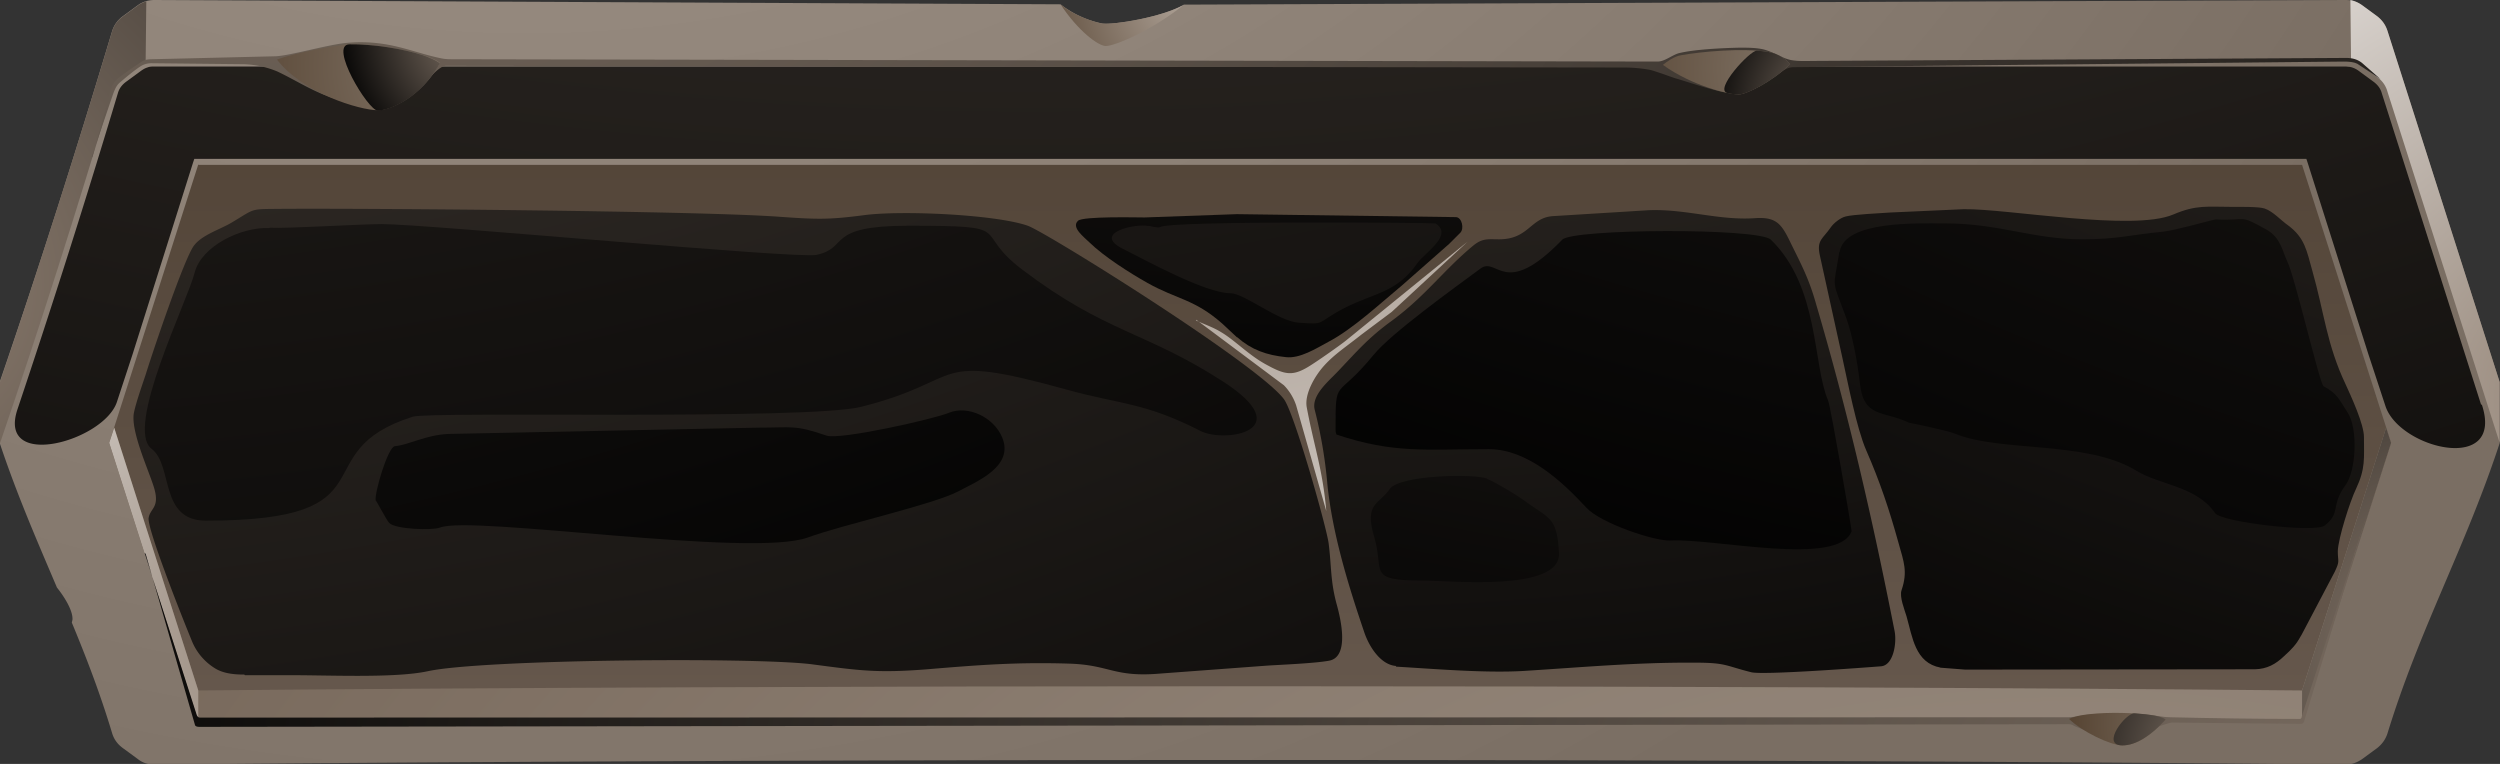 <svg xmlns="http://www.w3.org/2000/svg" xmlns:xlink="http://www.w3.org/1999/xlink" viewBox="0 0 75.53 23.08">
  <rect x="0" y="0" width="75.53" height="23.08" fill="#333333" stroke="none"/>
  <defs>
    <radialGradient xlink:href="#a" id="f" cx="15.92" cy="-34.26" r="66.82" fx="15.92" fy="-34.26">
      <stop offset="0" stop-color="#b0a499"/>
      <stop offset="1" stop-color="#7a6e63"/>
    </radialGradient>
    <radialGradient xlink:href="#a" id="b" cx="-3.79" cy="8.6" r="30.28" fx="-3.79" fy="8.6">
      <stop offset="0" stop-color="#918173"/>
      <stop offset="1"/>
    </radialGradient>
    <radialGradient xlink:href="#a" id="c" cx="78.47" cy="12.08" r="22.46" fx="78.47" fy="12.08">
      <stop offset="0" stop-color="#918173"/>
      <stop offset="1" stop-color="#fff"/>
    </radialGradient>
    <radialGradient xlink:href="#a" id="h" cx="62.26" cy="61.18" r="90.41" fx="62.26" fy="61.18">
      <stop offset="0" stop-color="#b0a499"/>
      <stop offset="1" stop-color="#69594b"/>
    </radialGradient>
    <radialGradient xlink:href="#b" id="i" cx="31.11" cy="-118.83" r="161.68" fx="31.11" fy="-118.83"/>
    <radialGradient xlink:href="#a" id="j" cx="35.9" cy=".02" r="5.36" fx="35.9" fy=".02">
      <stop offset="0" stop-color="#b0a499"/>
      <stop offset="1" stop-color="#4f3c2a"/>
    </radialGradient>
    <radialGradient xlink:href="#b" id="k" cx="74.61" cy="20.1" r="16.75" fx="74.61" fy="20.1"/>
    <radialGradient xlink:href="#c" id="l" cx="9.23" cy="19.49" r="19.06" fx="9.23" fy="19.49"/>
    <radialGradient xlink:href="#b" id="m" cx="83.72" cy="33.17" r="87.75" fx="83.72" fy="33.17"/>
    <radialGradient xlink:href="#a" id="d" cx="66.82" cy="21.81" r="4.96" fx="66.82" fy="21.81">
      <stop offset="0" stop-color="#85786b"/>
      <stop offset="1" stop-color="#4f3c2a"/>
    </radialGradient>
    <radialGradient xlink:href="#b" id="n" cx="67.49" cy="22.8" r="6.12" fx="67.49" fy="22.8"/>
    <radialGradient xlink:href="#b" id="o" cx="8.15" cy="-24.04" r="92.9" fx="8.15" fy="-24.04"/>
    <radialGradient xlink:href="#d" id="p" cx="13.65" cy="1.98" r="7.92" fx="13.65" fy="1.98"/>
    <radialGradient xlink:href="#b" id="q" cx="14.69" cy=".96" r="4.68" fx="14.69" fy=".96"/>
    <radialGradient xlink:href="#d" id="r" cx="54.58" cy="2.06" r="7.19" fx="54.58" fy="2.06"/>
    <radialGradient xlink:href="#b" id="s" cx="55.87" cy="3.23" r="4.53" fx="55.87" fy="3.23"/>
    <radialGradient xlink:href="#b" id="t" cx="-6.88" cy="-86.94" r="133.4" fx="-6.88" fy="-86.94"/>
    <radialGradient xlink:href="#b" id="u" cx="39.48" cy="-65.83" r="96.52" fx="39.48" fy="-65.83"/>
    <radialGradient xlink:href="#b" id="v" cx="98.31" cy="-77.83" r="113.45" fx="98.31" fy="-77.83"/>
    <radialGradient xlink:href="#b" id="w" cx="41.65" cy="-76.6" r="91.83" fx="41.65" fy="-76.6"/>
    <radialGradient xlink:href="#a" id="e" cx="-4.87" cy="-89.04" r="124.55" fx="-4.87" fy="-89.04">
      <stop offset="0" stop-color="#6b5f55"/>
      <stop offset="1"/>
    </radialGradient>
    <radialGradient xlink:href="#e" id="x" cx="19.47" cy="-93.5" r="132.44" fx="19.47" fy="-93.5"/>
    <radialGradient xlink:href="#e" id="y" cx="76.79" cy="-86.83" r="110.46" fx="76.79" fy="-86.83"/>
    <radialGradient xlink:href="#e" id="z" cx="59.32" cy="-58.95" r="86.99" fx="59.32" fy="-58.95"/>
    <radialGradient xlink:href="#e" id="A" cx="-10.22" cy="-83.85" r="112.87" fx="-10.22" fy="-83.85"/>
    <radialGradient xlink:href="#e" id="B" cx="103.49" cy="-92.85" r="123.8" fx="103.49" fy="-92.85"/>
    <radialGradient xlink:href="#c" id="C" cx="35.37" cy="-5.07" r="43.44" fx="35.37" fy="-5.07"/>
    <linearGradient xlink:href="#a" id="g" x1="37.77" x2="37.77" y1="21.78" y2="4.97">
      <stop offset="0" stop-color="#66584d"/>
      <stop offset="1" stop-color="#544639"/>
    </linearGradient>
    <linearGradient id="a" gradientUnits="userSpaceOnUse"/>
  </defs>
  <g fill-rule="evenodd">
    <path fill="url(#f)" d="m4.67 0 27.37.13a3.04 3.04 0 0 0 1.26.58c.33.05 1.83-.19 2.47-.57L70.86 0c.19 0 .36.05.51.17l.45.33a.78.78 0 0 1 .31.44l3.39 10.61v1.84c-1.05 3.19-2.41 5.58-3.39 8.77-.06.18-.16.32-.31.44l-.45.33c-.16.11-.32.17-.51.17-18.85-.19-47.58-.18-66.19 0-.19 0-.36-.05-.51-.17l-.45-.33c-.15-.11-.26-.25-.32-.44-.36-1.2-.78-2.29-1.22-3.35.01-.05.02-.08.02-.1.01-.19-.13-.53-.47-.96-.59-1.39-1.2-2.78-1.73-4.37v-1.84C1.2 8.03 2.32 4.5 3.39.93a.87.87 0 0 1 .32-.44l.45-.33c.15-.11.32-.16.51-.16z"/>
    <path fill="url(#g)" d="M5.99 4.97 3.3 13.38l2.69 8.4h63.56l2.69-8.4-2.69-8.4H6z"/>
    <path fill="url(#b)" d="M4.4 1.88 4.42.04c-.09.03-.18.07-.26.13L3.71.5c-.15.11-.26.25-.32.44C2.32 4.5 1.19 8.04 0 11.55v1.84c1.2-3.5 2.32-7.04 3.39-10.61.06-.18.16-.32.32-.44l.45-.33c.08-.06.16-.1.24-.13Z" style="mix-blend-mode:screen"/>
    <path fill="url(#c)" d="m71.01.01.02 1.84c.12.02.24.07.34.15l.45.33a.78.78 0 0 1 .31.44l3.39 10.61v-1.84L72.13.93c-.06-.18-.16-.32-.31-.44l-.45-.33a.97.97 0 0 0-.36-.16z" style="mix-blend-mode:multiply"/>
    <path fill="url(#h)" d="M69.55 20.86c-17.85-.17-45.71-.17-63.56 0l-2.54-7.94-.15.46 2.69 8.4h63.56l2.69-8.4-.15-.46-2.54 7.94z"/>
    <path fill="url(#i)" d="m74.96 12.23-3-9.41c-.04-.15-.13-.26-.25-.35l-.45-.33a.66.66 0 0 0-.27-.12c-.04 0-.09-.01-.13-.01H4.66c-.07 0-.14 0-.21.03-.07.02-.13.06-.19.1l-.45.33c-.12.09-.21.2-.25.35C2.6 6.02 1.59 9.2.53 12.36c-.63 1.87 2.6.97 3-.21L4 10.72l1.83-5.8.04-.12h63.81l.04.12 1.83 5.77.52 1.58c.43 1.3 3.61 2.06 2.91-.05z" style="mix-blend-mode:screen"/>
    <path fill="url(#j)" d="M32.04.13c.54.82 1.14 1.25 1.36 1.26.26.01 1.39-.46 2.37-1.25-.65.38-2.15.62-2.47.57-.25-.04-.86-.24-1.26-.58Z"/>
    <path fill="url(#k)" d="M69.55 20.86v.92l2.69-8.4-.15-.46-2.54 7.94z" style="mix-blend-mode:screen"/>
    <path fill="url(#l)" d="m5.99 20.86-2.54-7.94-.15.46 2.69 8.4v-.92z" style="mix-blend-mode:multiply"/>
    <path fill="url(#m)" d="m4.4 16.73 1.49 5.17c.01.05.08.06.13.06l56.5-.08c.08 0 .14.06.21.08.44.15.85.45 1.31.45.38 0 .71-.28 1.06-.42.12-.04.41-.15.52-.16l3.9.04c.04 0 .08-.03.09-.07l1.91-6.29-1.98 6.14c0 .03-.02.07-.05.07-1.31 0-2.61-.02-3.92-.05-.21 0-.39-.05-.59-.06l-.97-.02c-.3 0-.6-.02-.9 0-.21.01-.41.08-.62.08l-56.46.01c-.04 0-.08-.05-.09-.09l-1.57-4.88z" style="mix-blend-mode:screen"/>
    <path fill="url(#d)" d="M62.51 21.72c.53-.28 2.71-.21 2.92.02-.43.47-.89.79-1.31.78-.35 0-1.23-.42-1.61-.8Z"/>
    <path fill="url(#n)" d="M64.12 22.52c.42 0 .88-.31 1.31-.78-.08-.09-.47-.16-.94-.19-.26-.02-1.03.96-.38.97Z" style="mix-blend-mode:screen"/>
    <path fill="url(#o)" d="m2.79 4.75.58-2.12c.02-.07.13-.21.19-.26.23-.18.47-.34.71-.5.08-.06.2-.08.3-.08l3.76-.09c.43-.02 1.49-.33 2.1-.4a4.49 4.49 0 0 1 1.1.02c.65.09 1.2.32 1.79.44.13.03.26.03.38.03l36.38.07c.21 0 .43-.19.63-.25.47-.12 1.36-.16 1.85-.17.24 0 .48 0 .71.05.29.07.53.25.82.32.25.05.51.03.76.03l16.03-.09c.18 0 .34.04.48.15l.56.49-.68-.45c-.08-.05-.21-.08-.44-.08l-16.61.17a.51.51 0 0 0-.22.05c-.59.3-.8.54-1.54.71-.14.03-.29 0-.43-.02-.44-.1-.87-.25-1.3-.38-.18-.05-.35-.12-.53-.18-.13-.04-.25-.09-.38-.11-.24-.04-.48-.06-.72-.06l-35.6-.05c-.07 0-.13.04-.19.08-.14.1-.26.24-.4.35-.53.45-.98.91-1.75.8-.35-.05-.7-.15-1.04-.25-.64-.2-1.12-.53-1.71-.81a2.9 2.9 0 0 0-1-.22l-2.81-.03a.62.62 0 0 0-.32.09c-.21.14-.4.3-.59.46-.11.09-.16.15-.25.4l-.64 1.88z" style="mix-blend-mode:screen"/>
    <path fill="url(#p)" d="M8.37 1.8c.67-.25 1.95-.45 2.19-.46.99-.01 2.36.27 2.73.56-.57 1.04-1.52 1.44-1.88 1.43-.53 0-2.27-.51-3.05-1.54Z"/>
    <path fill="url(#q)" d="M11.42 3.34c.24 0 .77-.18 1.25-.63.23-.21.44-.47.62-.8-.11-.08-.3-.17-.54-.25-.59-.19-1.49-.33-2.19-.32-.64 0 .56 2 .85 2Z" style="mix-blend-mode:screen"/>
    <path fill="url(#r)" d="M50.24 1.96c.12-.1.35-.26.54-.29.61-.11 1.87-.23 2.64-.1.32.05.57.25.66.37-.6.57-1.3.88-1.5.91-.31.03-1.47-.26-2.34-.89Z"/>
    <path fill="url(#s)" d="M52.18 2.81c.18.04.32.05.4.04.16-.02.61-.21 1.09-.56.14-.1.28-.22.42-.35-.1-.12-.34-.32-.66-.37-.11-.02-.23-.03-.35-.04-.21-.01-1.31 1.19-.89 1.28Z" style="mix-blend-mode:screen"/>
    <path fill="url(#t)" d="M7.38 20.38c-.3 0-.62-.03-.87-.18a1.74 1.74 0 0 1-.69-.78c-.21-.5-1.38-3.43-1.33-3.77.05-.31.36-.31.15-.96-.18-.56-.71-1.71-.59-2.24.07-.32.24-.8.35-1.13.21-.68 1.16-3.5 1.46-3.9.24-.32.77-.48 1.13-.69.74-.44.54-.41 1.46-.42 2.45-.02 12.68.06 15.11.24 1.13.08 1.48.09 2.55-.05 1.13-.15 3.97-.02 4.94.32.55.19 6.96 4.19 7.74 5.24.31.41 1.28 3.84 1.35 4.35.09.7.05 1.15.25 1.87.11.4.39 1.56-.23 1.68-.42.08-1.41.12-1.88.15l-3.23.24c-1.4.12-1.51-.26-2.74-.3-1.57-.05-2.74.04-4.29.17-1.52.12-2.05.04-3.49-.15-1.73-.22-9.97-.15-11.61.21-1.03.22-3.11.11-4.26.12H7.4z" style="mix-blend-mode:screen"/>
    <path fill="url(#u)" d="M42.18 20.12c-.46-.03-.81-.57-.96-1.01-.49-1.44-.97-3-1.12-4.51a13.92 13.92 0 0 0-.38-2.22c-.11-.44.43-.87.71-1.17.57-.6.91-1 1.58-1.49 1.06-.77 1.58-1.54 2.5-2.3.28-.23.45-.19.78-.19.9 0 .94-.65 1.62-.7l2.91-.18c1.13-.04 2.12.32 3.22.24.64-.04.79.19 1.06.75.33.67.55 1.08.76 1.82.98 3.33 1.71 6.51 2.38 9.91.07.37-.04 1.03-.41 1.06-.52.04-3.55.27-3.92.18-.8-.2-.75-.29-1.72-.29-1.77-.01-3.39.14-5.15.25-1.16.07-2.68-.06-3.87-.13z" style="mix-blend-mode:screen"/>
    <path fill="url(#v)" d="M58.63 20.17c-.77-.14-.85-.92-1.03-1.55-.06-.2-.22-.59-.15-.79.19-.56.07-.85-.09-1.42-.28-1.01-.56-1.85-.98-2.81-.29-.67-.55-2.03-.72-2.8l-.68-3.09c-.1-.46.09-.49.33-.84.09-.13.29-.29.45-.33.22-.06 1.07-.1 1.35-.12l2.22-.1c1.33-.02 5.11.68 6.33.16.7-.3 1.03-.23 1.79-.23.21 0 .8-.01.97.05.26.09.48.35.71.51.51.38.56.77.73 1.37.36 1.26.43 2.22 1.01 3.44.17.37.55 1.2.55 1.58 0 .66.05.95-.24 1.57-.18.37-.54 1.5-.55 1.88 0 .34.07.28-.09.62l-1 1.9-.03.05c-.14.26-.28.4-.5.6-.26.25-.52.39-.88.4l-8.76.01-.77-.06z" style="mix-blend-mode:screen"/>
    <path fill="url(#w)" d="M37.38 10.19c.43.38.89.54 1.47.6.42.05.91-.26 1.28-.46.73-.38 1.58-1.17 2.23-1.71l1.42-1.25.34-.34c.12-.12.05-.46-.13-.47l-6.62-.09-2.79.1c-.24 0-1.87-.04-2.01.1-.22.2.19.5.34.65.44.43 1.21.92 1.76 1.23.89.5 1.41.48 2.26 1.23l.44.41z" style="mix-blend-mode:screen"/>
    <path fill="url(#e)" d="M8.14 6.89c-.86-.04-2.06.55-2.26 1.35-.22.87-2.12 4.69-1.3 5.32.66.5.22 2.17 1.64 2.17 5.78 0 2.87-2.07 6.25-3.14.54-.17 11.93.11 13.55-.3 3.26-.82 1.98-1.69 6.24-.51 1.58.44 2.31.37 4.01 1.24.72.37 3.01.01.67-1.5s-3.53-1.46-6.05-3.37c-1.59-1.2-.07-1.33-3.45-1.33-2.53 0-1.76.66-2.77.88-.57.13-11.76-.93-13.14-.93-.63 0-2.88.14-3.38.11Z" style="mix-blend-mode:screen"/>
    <path fill="url(#x)" d="M34.7 6.83c-.39-.09-1.71.21-.79.68.72.36 2.51 1.35 3.27 1.35.41 0 1.44.85 2.06.89.86.06.48.02 1.39-.45.9-.46 1.57-.45 2.2-1.36.22-.31 1.09-.84.54-1.19-.03-.02-8.04-.09-8.32.11-.06.04-.34-.04-.35-.04Z" style="mix-blend-mode:screen"/>
    <path fill="url(#y)" d="M40.35 12.99c0-1.64 0-.86 1.15-2.27.54-.66 2.41-2 3.22-2.6.52-.4.71.95 2.48-.88.32-.33 5.92-.36 6.3 0 1.47 1.43 1.26 3.76 1.73 4.86.08.18.72 3.92.71 3.95-.4 1.08-4.14.21-5.48.28-.49.02-2.11-.53-2.53-.99-.75-.81-1.79-1.77-2.95-1.77-1.91 0-2.86.14-4.6-.44-.03-.09-.03-.06-.03-.16Z" style="mix-blend-mode:screen"/>
    <path fill="url(#z)" d="M44.93 14.46c-.43-.16-2.65-.1-2.94.31-.34.49-.78.42-.47 1.46s-.24 1.31 1.46 1.31c.82 0 4.18.35 4.12-.83-.06-1.13-.29-1.02-1.14-1.65-.08-.06-.76-.49-1.03-.59z" style="mix-blend-mode:screen"/>
    <path fill="url(#A)" d="M11.35 15.12c-.04-.23.37-1.62.58-1.64.43-.04.93-.34 1.62-.37l9.36-.19c1.03 0 1.1-.09 2.06.24.4.14 3.25-.5 3.7-.69.56-.23 1.35.12 1.61.75.35.86-.71 1.3-1.34 1.63-.77.4-3.44.99-4.54 1.39-1.71.62-10.17-.68-11.11-.3-.23.09-1.35.05-1.53-.14-.09-.09-.43-.76-.42-.69z" style="mix-blend-mode:screen"/>
    <path fill="url(#B)" d="M55.57 7.61c-.19 1.19-.24.77.21 2 .19.52.35 1.4.41 1.96.11 1.08.73.83 1.48 1.2.02 0 1.17.24 1.39.33 1.37.57 3.98.2 5.48 1.12.7.43 1.83.47 2.38 1.28.19.28 3.02.6 3.31.38.51-.4.17-.59.63-1.22.33-.44.38-1.72.07-2.19-.27-.41-.3-.57-.73-.8-.12-.07-.87-3.33-1.1-3.78-.13-.26-.19-.71-.62-.95-.88-.49-.55-.26-1.54-.31-.07 0-1.21.33-1.59.37-.98.09-1.34.23-2.45.23-1.48 0-2.51-.48-4.12-.48-.86 0-3.05-.09-3.2.86Z" style="mix-blend-mode:screen"/>
    <path fill="url(#C)" d="m36.14 9.66 2.65 1.98a1.59 1.59 0 0 1 .37.61l.91 3.19c-.11-1.27-.37-1.95-.59-3.13-.08-.42.27-.99.54-1.28.3-.33.67-.57 1.11-.92l.92-.69 2.29-2.12-3.69 3c-.14.11-.64.47-1.01.71-.58.38-.8.33-1.43-.02-.5-.28-.92-.72-1.31-.95-.24-.15-.51-.24-.77-.36z" style="mix-blend-mode:multiply"/>
  </g>
</svg>
